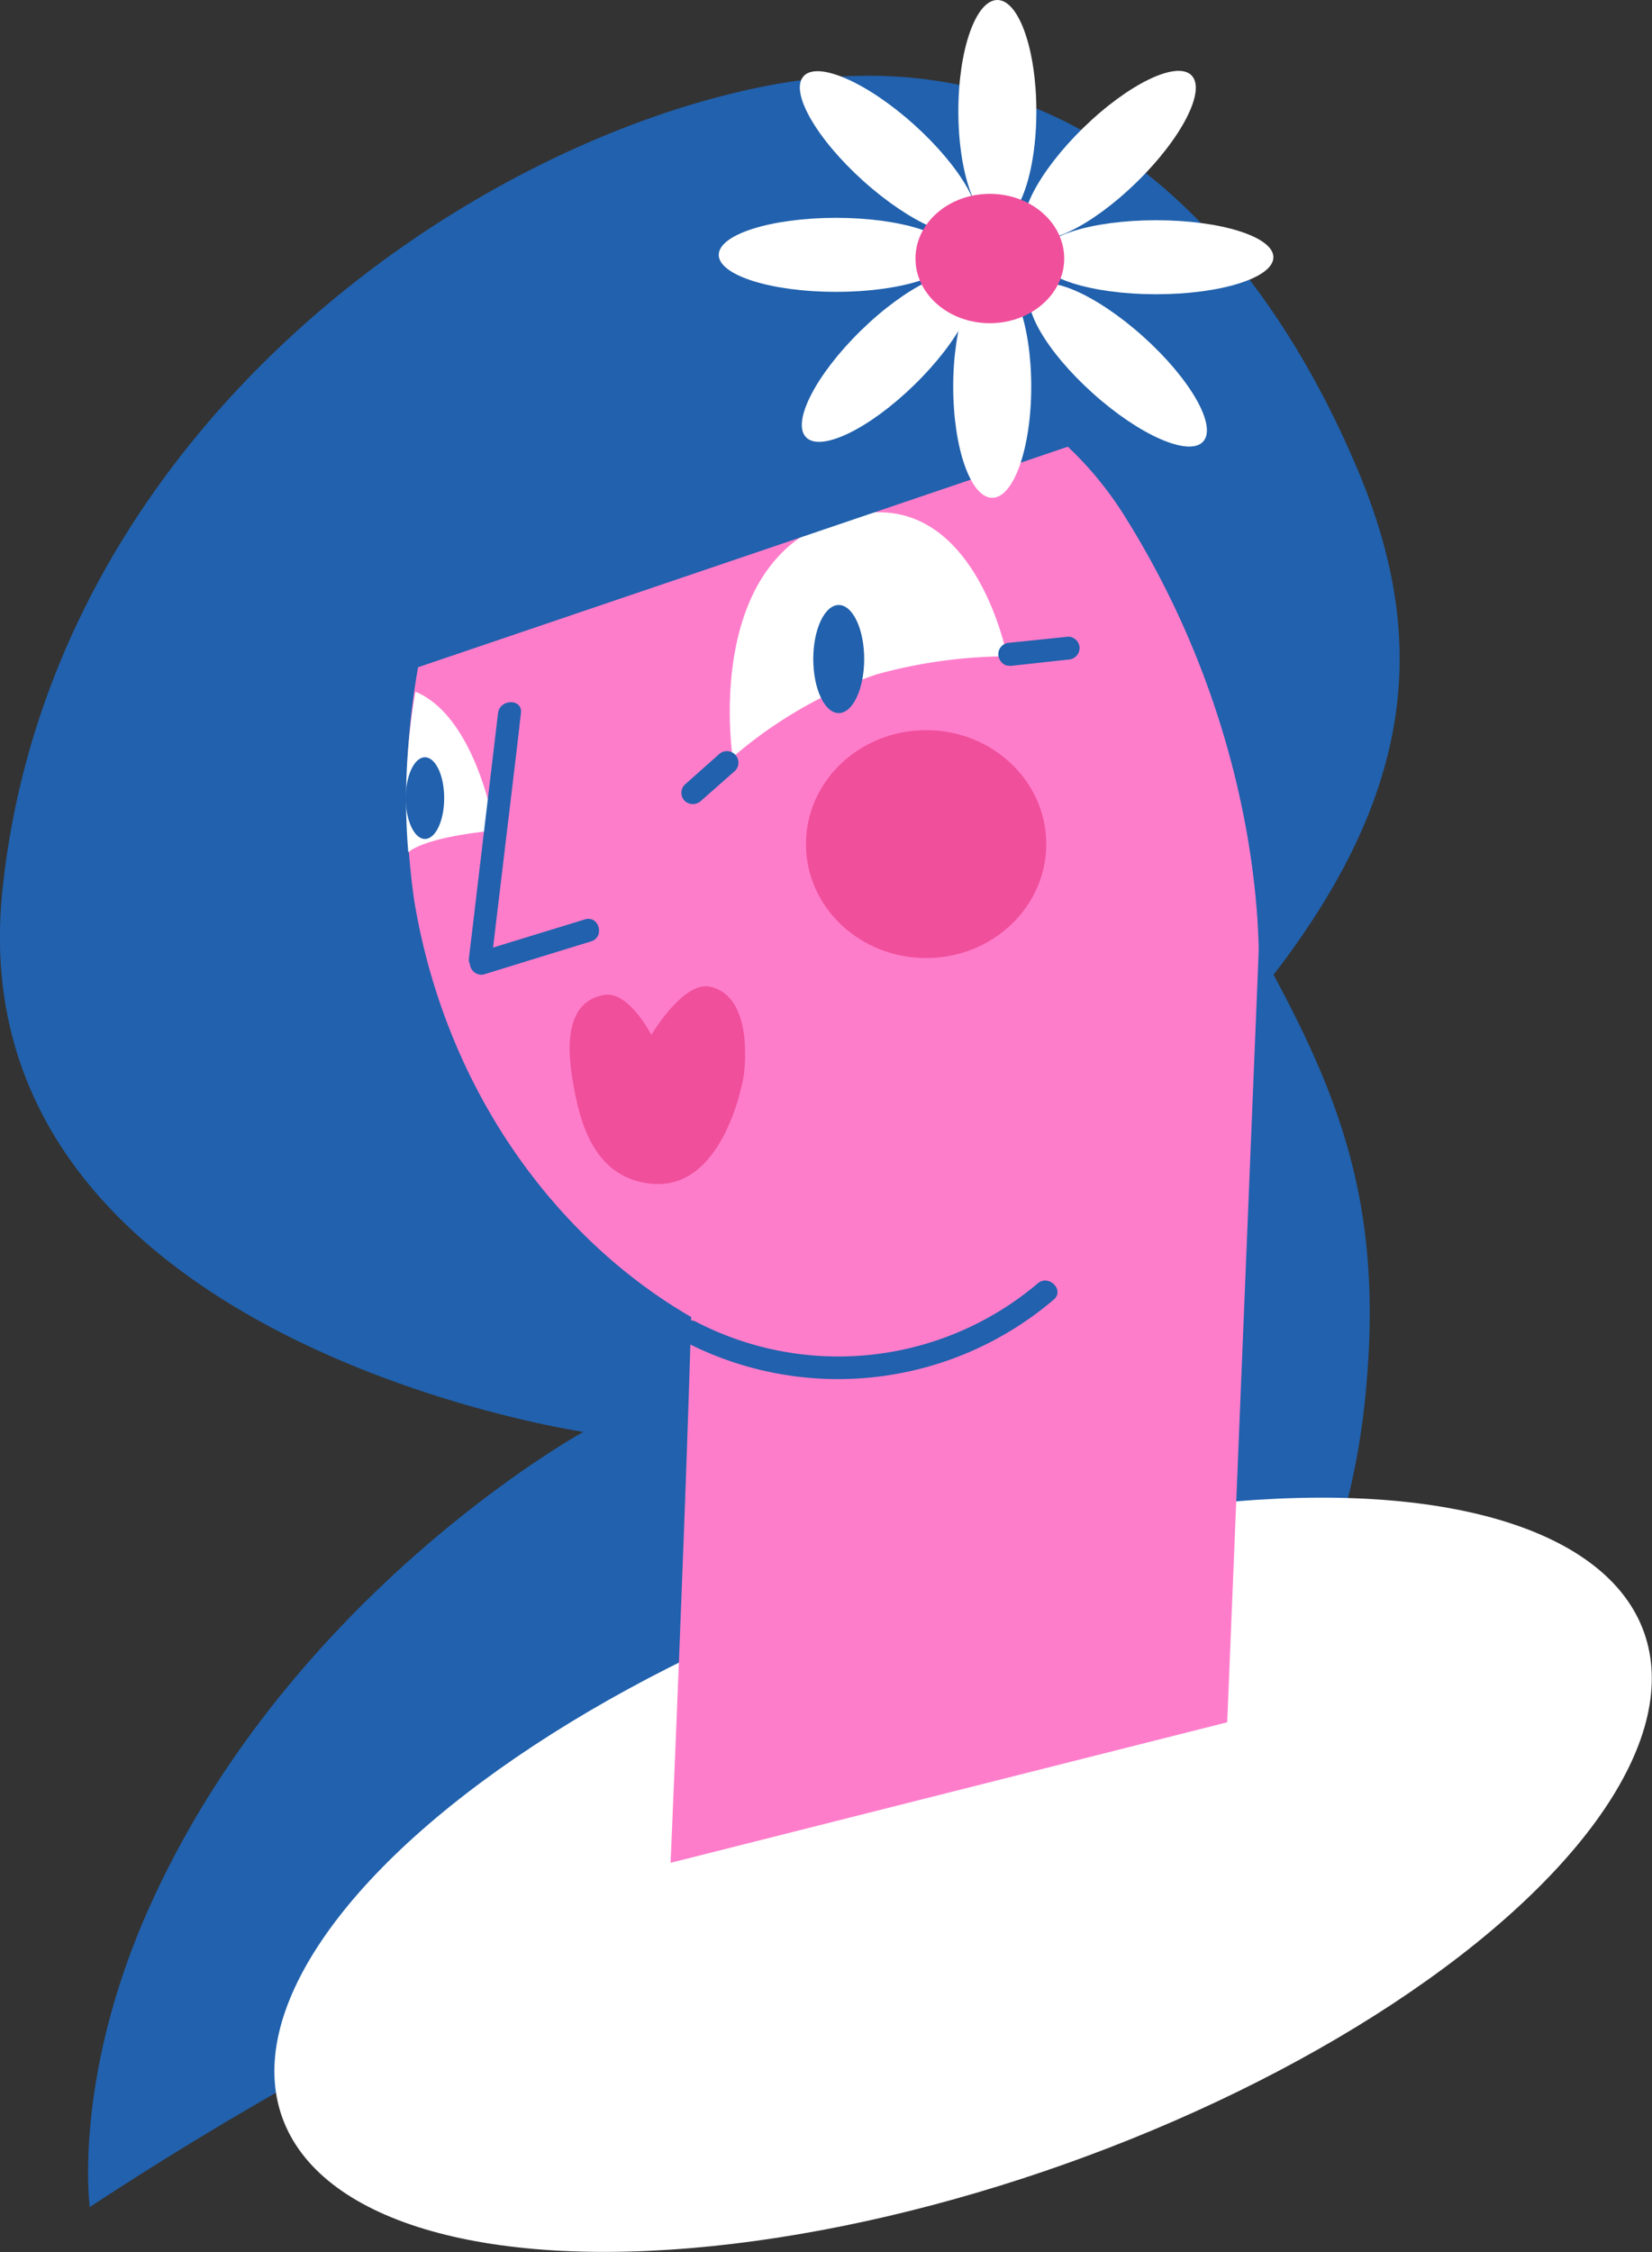 <svg xmlns="http://www.w3.org/2000/svg" viewBox="0 0 90.19 122.91"><rect x="0" y="0" width="90.19" height="122.91" fill="#333333" stroke="none"/><defs><style>.cls-1{fill:#2161ad;}.cls-2{fill:#fff;}.cls-3{fill:#fe7dcb;}.cls-4{fill:#f04f9b;}</style></defs><title>Ресурс 2</title><g id="Слой_2" data-name="Слой 2"><g id="Layer_1" data-name="Layer 1"><path class="cls-1" d="M31.85,78.15S-2.4,73.13.13,48.61C2.71,23.78,25,8.08,41.63,4.73c17.22-3.46,27.23,8.79,32.24,20.32,4,9.12,3.79,17.6-4.34,28.15,3.92,7.29,6,13.23,5,23.13-1.45,14-8.66,18.51-8.66,18.51a143,143,0,0,0-29.26,8.8A191.21,191.21,0,0,0,4.9,120.46s-1-7.37,3.6-17.12C16.31,86.67,31.85,78.15,31.85,78.15Z"/><ellipse class="cls-2" cx="52.58" cy="102.32" rx="39.46" ry="16.74" transform="translate(-31.25 23.54) rotate(-19.58)"/><path class="cls-3" d="M68.7,27.17c4.09,28.9-7.52,49-21.76,47.75-10.18-.87-21.78-10.55-24.32-25.73a40.15,40.15,0,0,1,1.06-16.53c2.73-10.33,8.86-19.29,15.46-20.29C49.23,10.85,66.54,11.94,68.7,27.17Z"/><path class="cls-3" d="M37.79,63.78c.41,1.34-1.18,37.89-1.18,37.89L67,94l2.49-61Z"/><ellipse class="cls-4" cx="50.56" cy="46.07" rx="6.56" ry="6.22"/><polygon class="cls-3" points="26.23 52.29 30.72 50.12 32.89 27.06 26.23 52.29"/><path class="cls-2" d="M40,41.33S38.18,29.6,46.89,28.06c6.4-1.13,8.09,7.76,8.09,7.76a27.22,27.22,0,0,0-7.17,1A23.86,23.86,0,0,0,40,41.33Z"/><path class="cls-2" d="M22.68,37.75a34.25,34.25,0,0,0-.39,8.76c1.14-.9,4.73-1.18,4.73-1.18S26.06,39.16,22.68,37.75Z"/><path class="cls-1" d="M48.59,10.81c17.6-.24,11.77,12.87,11.77,12.87L19.72,37.47l6.07-17.62A33.49,33.49,0,0,1,48.59,10.81Z"/><path class="cls-1" d="M47.93,19.4a19,19,0,0,1,13.4,8.66c8.2,13,7.37,25.28,7.37,25.28l4.09-19s-3.43-15-3.72-15-8.71-5.84-8.71-5.84Z"/><path class="cls-4" d="M31.31,59.24c-.33-1.8-.57-4.56,1.68-4.94,1.33-.23,2.57,2.18,2.57,2.18s1.74-2.94,3.19-2.63c2.52.53,1.85,4.89,1.85,4.89s-1,6.23-5,5.87C32.27,64.32,31.62,60.9,31.31,59.24Z"/><ellipse class="cls-1" cx="45.79" cy="35.97" rx="1.39" ry="2.95"/><ellipse class="cls-1" cx="23.2" cy="43.56" rx="1.05" ry="2.23"/><path class="cls-1" d="M26.85,52.29l1.4-11.71.19-1.66c.1-.8-1.15-.79-1.25,0L25.8,50.63l-.2,1.66c-.09.8,1.16.79,1.25,0Z"/><path class="cls-1" d="M26.39,53.19l5.13-1.58.75-.23c.76-.23.44-1.44-.34-1.2l-5.12,1.57-.75.23a.63.63,0,0,0,.33,1.21Z"/><path class="cls-1" d="M38.27,43.71l1.88-1.66a.63.63,0,0,0-.89-.89l-1.88,1.67a.63.63,0,0,0,0,.88.65.65,0,0,0,.89,0Z"/><path class="cls-1" d="M55.12,36.35,58.31,36a.64.64,0,0,0,.63-.63.63.63,0,0,0-.63-.62l-3.19.33a.63.63,0,0,0-.62.62c0,.31.27.67.62.63Z"/><path class="cls-1" d="M56.65,70.05A16.86,16.86,0,0,1,38,72.14c-.71-.37-1.35.71-.63,1.08a18.16,18.16,0,0,0,20.16-2.29c.61-.52-.28-1.4-.88-.88Z"/><ellipse class="cls-2" cx="54.45" cy="6.07" rx="2.13" ry="6.07"/><ellipse class="cls-2" cx="54.17" cy="21.1" rx="2.13" ry="6.07"/><ellipse class="cls-2" cx="45.64" cy="13.91" rx="6.4" ry="2.02"/><ellipse class="cls-2" cx="63.12" cy="14.04" rx="6.4" ry="2.02"/><ellipse class="cls-2" cx="60.6" cy="8.47" rx="6.23" ry="2.08" transform="translate(11.3 44.72) rotate(-44.29)"/><ellipse class="cls-2" cx="48.47" cy="19.52" rx="6.23" ry="2.08" transform="translate(0.14 39.39) rotate(-44.29)"/><ellipse class="cls-2" cx="48.52" cy="8.34" rx="2.07" ry="6.25" transform="translate(9.88 38.85) rotate(-48.05)"/><ellipse class="cls-2" cx="61.04" cy="19.92" rx="2.07" ry="6.25" transform="translate(5.42 52) rotate(-48.05)"/><ellipse class="cls-4" cx="54.04" cy="14.11" rx="4.06" ry="3.53"/></g></g></svg>